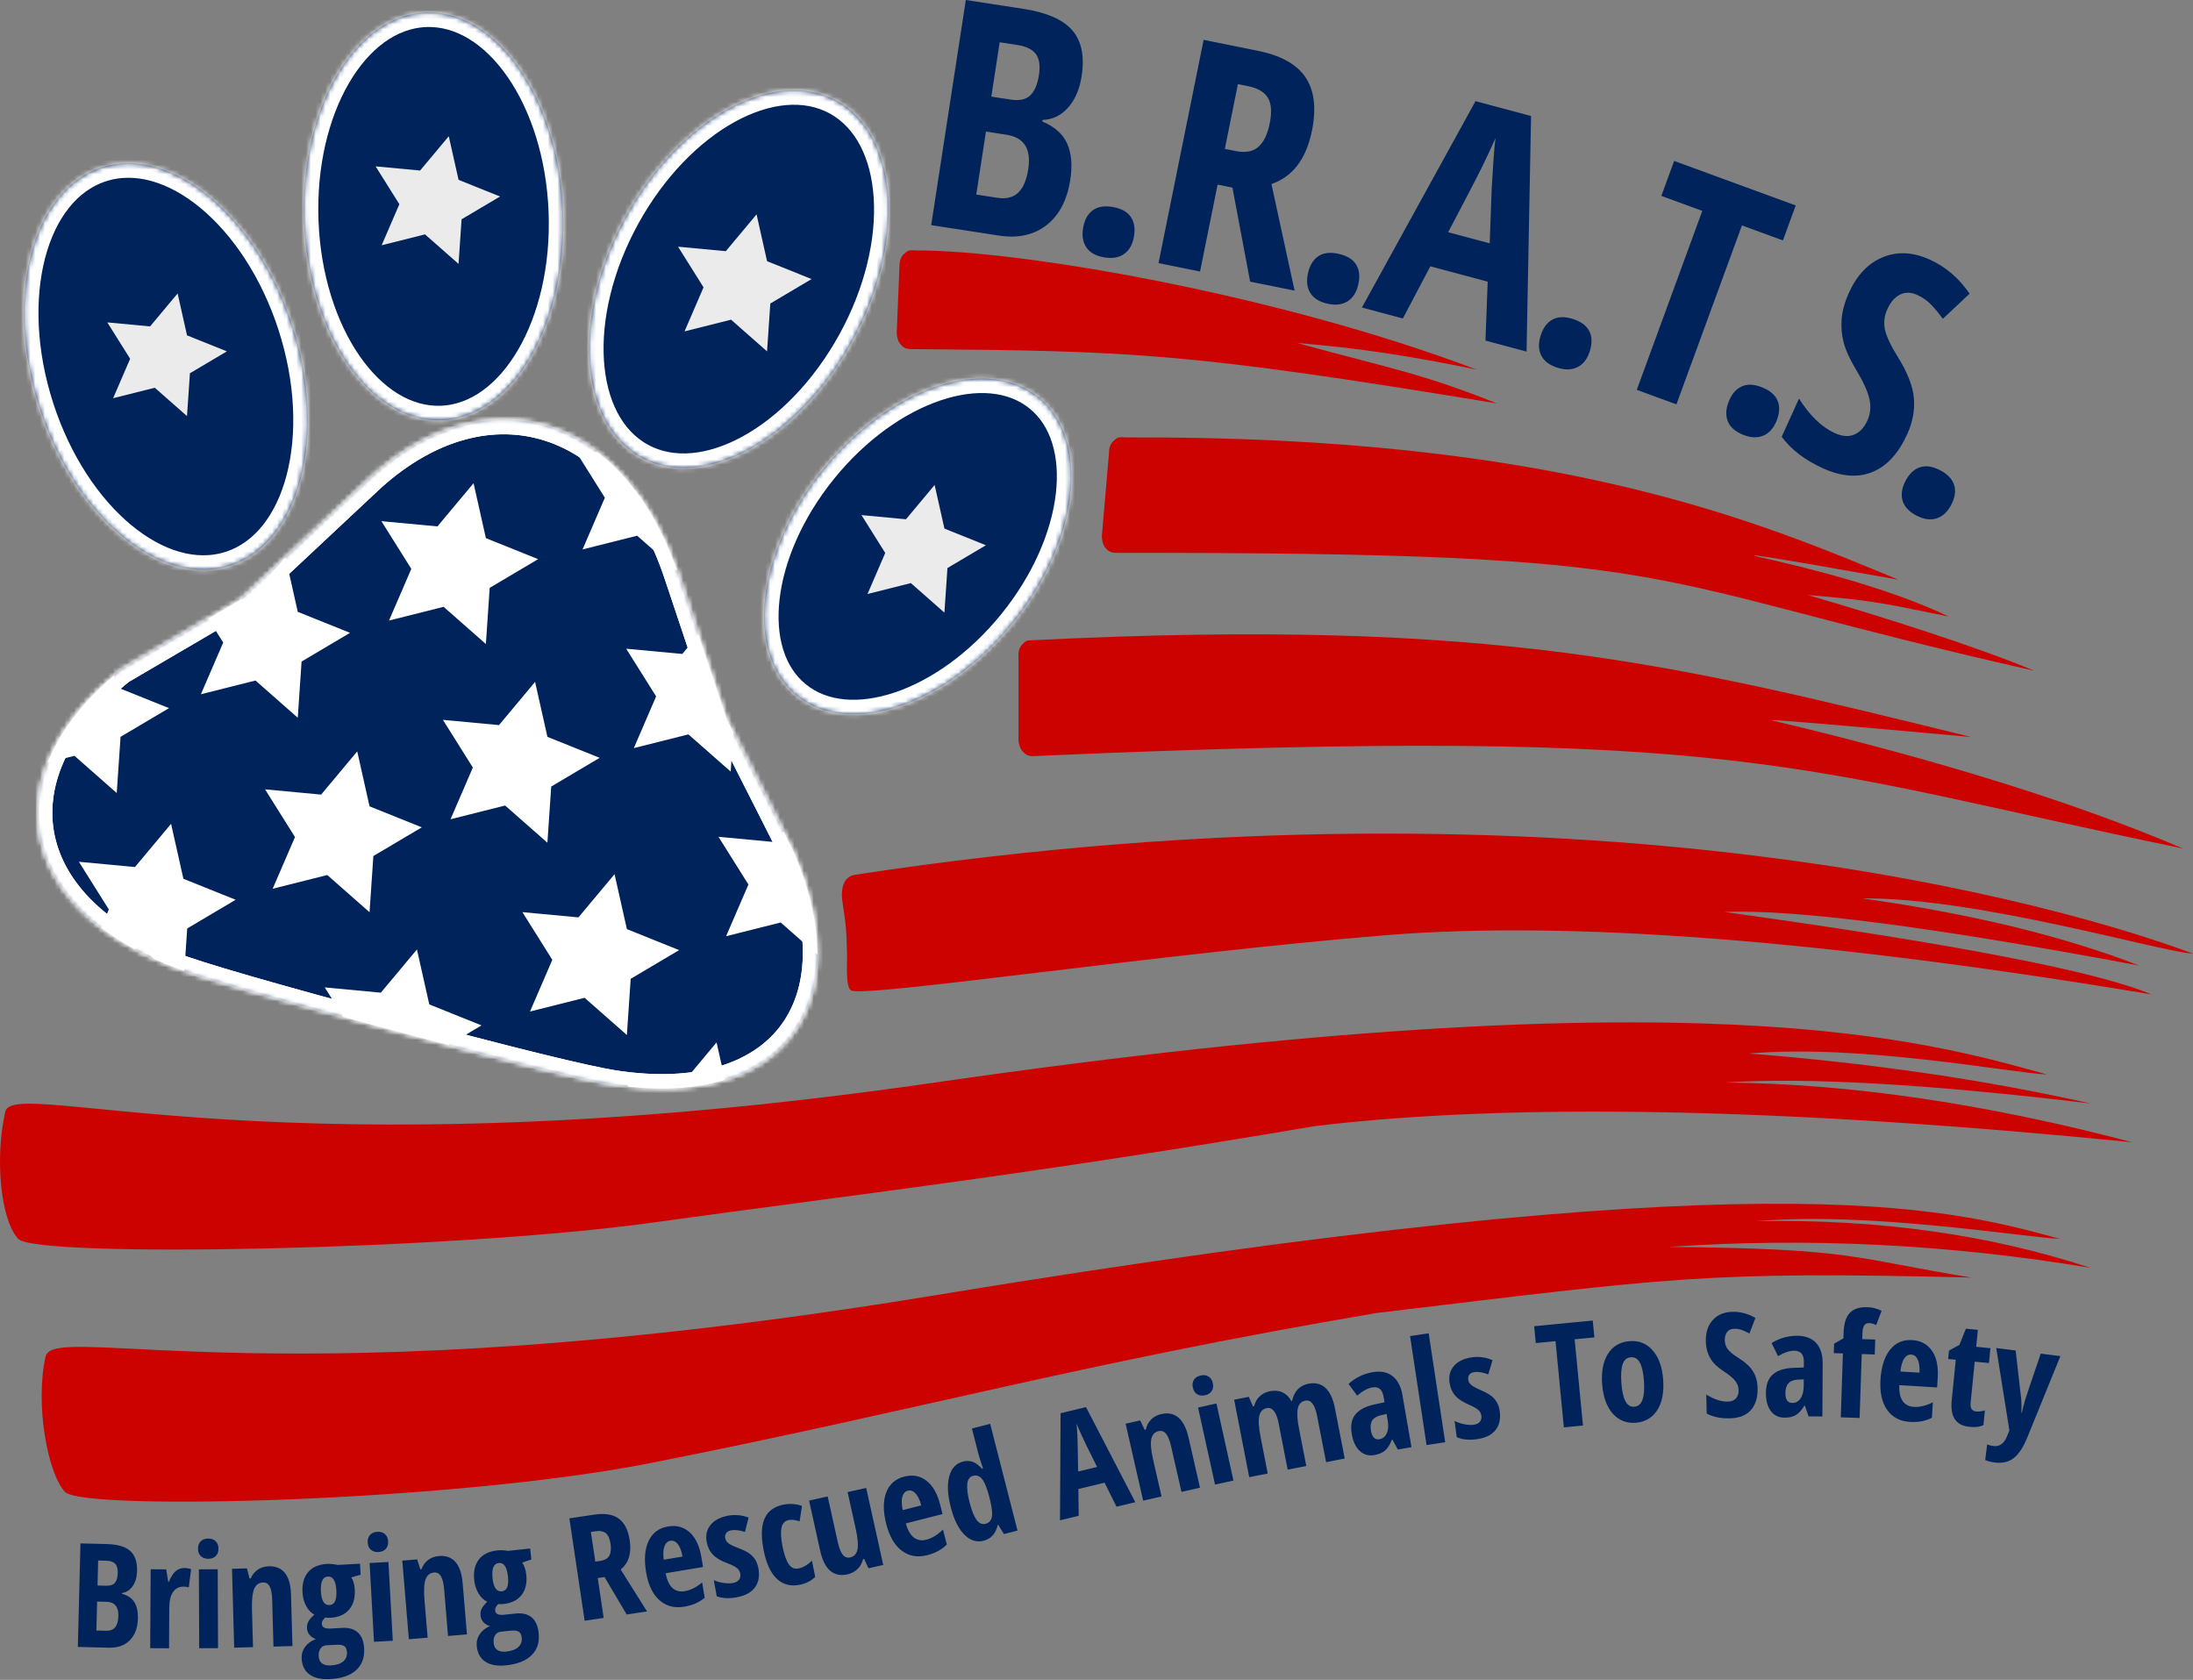 <?xml version="1.0" encoding="UTF-8" standalone="no"?><!-- Generator: Gravit.io --><svg xmlns="http://www.w3.org/2000/svg" xmlns:xlink="http://www.w3.org/1999/xlink" style="isolation:isolate" viewBox="79.191 390.437 453.618 347.443" width="453.618pt" height="347.443pt"><rect x="79.191" y="390.437" width="453.618" height="347.443" fill="#808080" stroke="none"/><g><g><path d=" M 442.749 677.455 L 442.749 677.455 L 442.749 677.455 Q 442.821 680.458 441.343 682.09 L 441.343 682.09 L 441.343 682.09 Q 439.866 683.723 437.01 683.791 L 437.01 683.791 L 437.01 683.791 Q 434.213 683.859 432.225 682.808 L 432.225 682.808 L 432.13 678.868 L 432.13 678.868 Q 434.569 680.377 436.576 680.329 L 436.576 680.329 L 436.576 680.329 Q 437.718 680.302 438.281 679.658 L 438.281 679.658 L 438.281 679.658 Q 438.844 679.015 438.818 677.931 L 438.818 677.931 L 438.818 677.931 Q 438.793 676.862 438.083 675.992 L 438.083 675.992 L 438.083 675.992 Q 437.374 675.123 435.766 674.077 L 435.766 674.077 L 435.766 674.077 Q 434.367 673.159 433.635 672.304 L 433.635 672.304 L 433.635 672.304 Q 432.904 671.45 432.49 670.376 L 432.49 670.376 L 432.49 670.376 Q 432.076 669.301 432.041 667.866 L 432.041 667.866 L 432.041 667.866 Q 431.975 665.113 433.467 663.465 L 433.467 663.465 L 433.467 663.465 Q 434.958 661.818 437.536 661.756 L 437.536 661.756 L 437.536 661.756 Q 439.996 661.697 442.299 663.019 L 442.299 663.019 L 441.058 666.243 L 441.058 666.243 Q 440.345 665.85 439.568 665.546 L 439.568 665.546 L 439.568 665.546 Q 438.792 665.242 437.913 665.263 L 437.913 665.263 L 437.913 665.263 Q 436.947 665.287 436.442 665.936 L 436.442 665.936 L 436.442 665.936 Q 435.938 666.586 435.964 667.684 L 435.964 667.684 L 435.964 667.684 Q 435.99 668.768 436.632 669.558 L 436.632 669.558 L 436.632 669.558 Q 437.273 670.349 438.85 671.336 L 438.85 671.336 L 438.85 671.336 Q 440.978 672.692 441.841 674.136 L 441.841 674.136 L 441.841 674.136 Q 442.704 675.581 442.749 677.455 Z  M 456.147 683.399 L 453.291 683.383 L 452.527 681.152 L 452.439 681.151 L 452.439 681.151 Q 451.567 682.582 450.641 683.119 L 450.641 683.119 L 450.641 683.119 Q 449.715 683.656 448.309 683.648 L 448.309 683.648 L 448.309 683.648 Q 446.507 683.638 445.482 682.284 L 445.482 682.284 L 445.482 682.284 Q 444.457 680.931 444.47 678.528 L 444.47 678.528 L 444.47 678.528 Q 444.485 675.95 445.905 674.706 L 445.905 674.706 L 445.905 674.706 Q 447.326 673.461 450.139 673.345 L 450.139 673.345 L 452.308 673.27 L 452.314 672.098 L 452.314 672.098 Q 452.327 669.813 450.35 669.802 L 450.35 669.802 L 450.35 669.802 Q 448.885 669.793 446.974 670.925 L 446.974 670.925 L 445.642 668.222 L 445.642 668.222 Q 448.082 666.698 450.938 666.714 L 450.938 666.714 L 450.938 666.714 Q 453.531 666.729 454.878 668.223 L 454.878 668.223 L 454.878 668.223 Q 456.224 669.717 456.209 672.442 L 456.209 672.442 L 456.147 683.399 L 456.147 683.399 Z  M 449.923 680.61 L 449.923 680.61 L 449.923 680.61 Q 450.992 680.616 451.635 679.66 L 451.635 679.66 L 451.635 679.66 Q 452.277 678.704 452.286 677.108 L 452.286 677.108 L 452.294 675.731 L 451.092 675.782 L 451.092 675.782 Q 449.759 675.848 449.133 676.533 L 449.133 676.533 L 449.133 676.533 Q 448.506 677.218 448.498 678.58 L 448.498 678.58 L 448.498 678.58 Q 448.487 680.602 449.923 680.61 Z  M 467.083 667.493 L 466.98 670.582 L 464.287 670.493 L 463.847 683.713 L 459.953 683.583 L 460.392 670.363 L 458.504 670.3 L 458.568 668.353 L 460.496 667.245 L 460.537 666.015 L 460.537 666.015 Q 460.628 663.292 461.799 662.004 L 461.799 662.004 L 461.799 662.004 Q 462.97 660.717 465.474 660.8 L 465.474 660.8 L 465.474 660.8 Q 467.055 660.853 468.395 661.557 L 468.395 661.557 L 467.271 664.495 L 467.271 664.495 Q 466.551 664.119 465.789 664.094 L 465.789 664.094 L 465.789 664.094 Q 465.116 664.071 464.791 664.588 L 464.791 664.588 L 464.791 664.588 Q 464.466 665.105 464.429 666.203 L 464.429 666.203 L 464.389 667.403 L 467.083 667.493 L 467.083 667.493 Z  M 474.245 684.526 L 474.245 684.526 L 474.245 684.526 Q 471.189 684.342 469.558 682.064 L 469.558 682.064 L 469.558 682.064 Q 467.927 679.787 468.166 675.809 L 468.166 675.809 L 468.166 675.809 Q 468.409 671.774 470.14 669.603 L 470.14 669.603 L 470.14 669.603 Q 471.87 667.433 474.721 667.605 L 474.721 667.605 L 474.721 667.605 Q 477.382 667.765 478.801 669.795 L 478.801 669.795 L 478.801 669.795 Q 480.22 671.825 480.009 675.319 L 480.009 675.319 L 479.884 677.396 L 472.061 676.924 L 472.061 676.924 Q 471.974 679.106 472.758 680.217 L 472.758 680.217 L 472.758 680.217 Q 473.543 681.328 475.034 681.418 L 475.034 681.418 L 475.034 681.418 Q 476.935 681.532 478.995 680.468 L 478.995 680.468 L 478.802 683.67 L 478.802 683.67 Q 476.862 684.683 474.245 684.526 Z  M 474.511 670.6 L 474.511 670.6 L 474.511 670.6 Q 473.678 670.55 473.084 671.402 L 473.084 671.402 L 473.084 671.402 Q 472.489 672.254 472.29 674.106 L 472.29 674.106 L 476.238 674.344 L 476.238 674.344 Q 476.316 672.558 475.86 671.606 L 475.86 671.606 L 475.86 671.606 Q 475.403 670.654 474.511 670.6 Z  M 487.958 682.37 L 487.958 682.37 L 487.958 682.37 Q 488.775 682.451 489.763 682.137 L 489.763 682.137 L 489.462 685.169 L 489.462 685.169 Q 488.449 685.731 486.554 685.543 L 486.554 685.543 L 486.554 685.543 Q 484.44 685.333 483.545 683.97 L 483.545 683.97 L 483.545 683.97 Q 482.65 682.608 482.9 680.086 L 482.9 680.086 L 483.735 671.676 L 482.161 671.519 L 482.333 669.785 L 484.499 668.587 L 485.831 665.245 L 488.309 665.491 L 487.962 668.989 L 490.907 669.282 L 490.601 672.357 L 487.657 672.065 L 486.809 680.607 L 486.809 680.607 Q 486.646 682.24 487.958 682.37 Z  M 494.833 686.305 L 492.11 669.249 L 496.121 669.754 L 497.207 679.177 L 497.207 679.177 Q 497.388 680.44 497.315 682.661 L 497.315 682.661 L 497.402 682.672 L 497.402 682.672 Q 497.46 682.325 497.689 681.445 L 497.689 681.445 L 497.689 681.445 Q 497.918 680.566 498.055 680.067 L 498.055 680.067 L 498.055 680.067 Q 498.192 679.567 501.309 670.408 L 501.309 670.408 L 505.379 670.92 L 498.556 687.689 L 498.556 687.689 Q 497.31 690.78 495.739 692 L 495.739 692 L 495.739 692 Q 494.168 693.219 491.843 692.926 L 491.843 692.926 L 491.843 692.926 Q 490.695 692.782 489.825 692.421 L 489.825 692.421 L 490.233 689.18 L 490.233 689.18 Q 490.807 689.43 491.548 689.523 L 491.548 689.523 L 491.548 689.523 Q 493.496 689.768 494.429 687.287 L 494.429 687.287 L 494.833 686.305 L 494.833 686.305 Z  M 404.902 667.444 L 406.623 685.277 L 402.672 685.658 L 400.951 667.826 L 396.868 668.22 L 396.532 664.735 L 408.648 663.566 L 408.985 667.05 L 404.902 667.444 L 404.902 667.444 Z  M 423.214 675.799 L 423.214 675.799 L 423.214 675.799 Q 423.493 679.803 421.954 682.15 L 421.954 682.15 L 421.954 682.15 Q 420.414 684.497 417.463 684.703 L 417.463 684.703 L 417.463 684.703 Q 415.592 684.834 414.089 683.911 L 414.089 683.911 L 414.089 683.911 Q 412.585 682.988 411.677 681.12 L 411.677 681.12 L 411.677 681.12 Q 410.768 679.253 410.588 676.681 L 410.588 676.681 L 410.588 676.681 Q 410.312 672.721 411.837 670.375 L 411.837 670.375 L 411.837 670.375 Q 413.362 668.029 416.343 667.821 L 416.343 667.821 L 416.343 667.821 Q 419.221 667.62 421.082 669.774 L 421.082 669.774 L 421.082 669.774 Q 422.943 671.927 423.214 675.799 Z  M 414.563 676.403 L 414.563 676.403 L 414.563 676.403 Q 414.741 678.946 415.387 680.208 L 415.387 680.208 L 415.387 680.208 Q 416.033 681.47 417.26 681.384 L 417.26 681.384 L 417.26 681.384 Q 419.598 681.221 419.239 676.077 L 419.239 676.077 L 419.239 676.077 Q 419.061 673.52 418.41 672.295 L 418.41 672.295 L 418.41 672.295 Q 417.759 671.07 416.546 671.155 L 416.546 671.155 L 416.546 671.155 Q 415.318 671.241 414.851 672.543 L 414.851 672.543 L 414.851 672.543 Q 414.384 673.846 414.563 676.403 Z  M 314.027 701.134 L 310.139 702.069 L 307.678 697.102 L 302.252 698.407 L 302.32 703.951 L 298.446 704.883 L 298.572 682.735 L 303.827 681.47 L 314.027 701.134 L 314.027 701.134 Z  M 302.195 694.79 L 306.126 693.844 L 303.85 689.269 L 303.85 689.269 Q 303.644 688.852 302.869 687.163 L 302.869 687.163 L 302.869 687.163 Q 302.093 685.473 301.878 684.892 L 301.878 684.892 L 301.878 684.892 Q 301.987 686.162 302.057 687.704 L 302.057 687.704 L 302.057 687.704 Q 302.127 689.247 302.195 694.79 L 302.195 694.79 L 302.195 694.79 Z  M 327.406 698.134 L 323.579 699.008 L 321.415 689.525 L 321.415 689.525 Q 321.021 687.797 320.404 687.006 L 320.404 687.006 L 320.404 687.006 Q 319.788 686.215 318.86 686.427 L 318.86 686.427 L 318.86 686.427 Q 317.632 686.707 317.339 688.058 L 317.339 688.058 L 317.339 688.058 Q 317.046 689.41 317.708 692.309 L 317.708 692.309 L 319.451 699.949 L 315.652 700.816 L 312.022 684.907 L 315.036 684.219 L 315.959 686.157 L 316.201 686.102 L 316.201 686.102 Q 316.465 684.885 317.28 684.045 L 317.28 684.045 L 317.28 684.045 Q 318.095 683.206 319.38 682.912 L 319.38 682.912 L 319.38 682.912 Q 321.551 682.417 322.968 683.656 L 322.968 683.656 L 322.968 683.656 Q 324.385 684.895 325.037 687.752 L 325.037 687.752 L 327.406 698.134 L 327.406 698.134 Z  M 330.811 680.718 L 334.325 696.653 L 330.52 697.492 L 327.006 681.557 L 330.811 680.718 L 330.811 680.718 Z  M 325.931 677.429 L 325.931 677.429 L 325.931 677.429 Q 325.723 676.485 326.152 675.812 L 326.152 675.812 L 326.152 675.812 Q 326.581 675.14 327.568 674.923 L 327.568 674.923 L 327.568 674.923 Q 328.498 674.718 329.177 675.145 L 329.177 675.145 L 329.177 675.145 Q 329.857 675.573 330.065 676.517 L 330.065 676.517 L 330.065 676.517 Q 330.279 677.49 329.825 678.152 L 329.825 678.152 L 329.825 678.152 Q 329.371 678.815 328.47 679.014 L 328.47 679.014 L 328.47 679.014 Q 327.526 679.222 326.836 678.812 L 326.836 678.812 L 326.836 678.812 Q 326.145 678.401 325.931 677.429 Z  M 357.346 692.102 L 353.493 692.853 L 351.633 683.306 L 351.633 683.306 Q 350.947 679.783 349.207 680.122 L 349.207 680.122 L 349.207 680.122 Q 347.942 680.368 347.64 681.733 L 347.64 681.733 L 347.64 681.733 Q 347.339 683.097 347.88 685.872 L 347.88 685.872 L 349.395 693.651 L 345.542 694.402 L 343.682 684.855 L 343.682 684.855 Q 342.995 681.332 341.227 681.677 L 341.227 681.677 L 341.227 681.677 Q 339.99 681.917 339.673 683.278 L 339.673 683.278 L 339.673 683.278 Q 339.356 684.638 339.917 687.513 L 339.917 687.513 L 341.415 695.206 L 337.591 695.951 L 334.47 679.934 L 337.504 679.342 L 338.365 681.309 L 338.609 681.261 L 338.609 681.261 Q 338.946 679.927 339.835 679.164 L 339.835 679.164 L 339.835 679.164 Q 340.723 678.402 341.859 678.181 L 341.859 678.181 L 341.859 678.181 Q 344.792 677.609 346.311 680.194 L 346.311 680.194 L 346.454 680.166 L 346.454 680.166 Q 347.136 677.153 349.839 676.626 L 349.839 676.626 L 349.839 676.626 Q 351.967 676.211 353.358 677.492 L 353.358 677.492 L 353.358 677.492 Q 354.749 678.774 355.31 681.649 L 355.31 681.649 L 357.346 692.102 L 357.346 692.102 Z  M 371.152 689.752 L 368.338 690.241 L 367.192 688.181 L 367.105 688.196 L 367.105 688.196 Q 366.499 689.758 365.683 690.45 L 365.683 690.45 L 365.683 690.45 Q 364.867 691.142 363.481 691.383 L 363.481 691.383 L 363.481 691.383 Q 361.706 691.691 360.458 690.54 L 360.458 690.54 L 360.458 690.54 Q 359.209 689.39 358.798 687.023 L 358.798 687.023 L 358.798 687.023 Q 358.357 684.483 359.535 683.007 L 359.535 683.007 L 359.535 683.007 Q 360.713 681.531 363.461 680.919 L 363.461 680.919 L 365.582 680.461 L 365.382 679.307 L 365.382 679.307 Q 364.99 677.055 363.042 677.394 L 363.042 677.394 L 363.042 677.394 Q 361.599 677.645 359.918 679.097 L 359.918 679.097 L 358.129 676.672 L 358.129 676.672 Q 360.261 674.74 363.075 674.251 L 363.075 674.251 L 363.075 674.251 Q 365.63 673.807 367.22 675.04 L 367.22 675.04 L 367.22 675.04 Q 368.809 676.273 369.276 678.957 L 369.276 678.957 L 371.152 689.752 L 371.152 689.752 Z  M 364.532 688.108 L 364.532 688.108 L 364.532 688.108 Q 365.586 687.924 366.049 686.87 L 366.049 686.87 L 366.049 686.87 Q 366.513 685.816 366.239 684.242 L 366.239 684.242 L 366.004 682.886 L 364.83 683.149 L 364.83 683.149 Q 363.529 683.45 363.034 684.235 L 363.034 684.235 L 363.034 684.235 Q 362.539 685.02 362.772 686.362 L 362.772 686.362 L 362.772 686.362 Q 363.118 688.353 364.532 688.108 Z  M 374.712 666.196 L 378.124 688.732 L 374.272 689.316 L 370.859 666.779 L 374.712 666.196 L 374.712 666.196 Z  M 389.414 682.364 L 389.414 682.364 L 389.414 682.364 Q 389.726 684.732 388.515 686.243 L 388.515 686.243 L 388.515 686.243 Q 387.303 687.755 384.602 688.112 L 384.602 688.112 L 384.602 688.112 Q 382.206 688.428 380.513 687.691 L 380.513 687.691 L 380.07 684.336 L 380.07 684.336 Q 380.942 684.783 382.057 685.005 L 382.057 685.005 L 382.057 685.005 Q 383.172 685.227 383.986 685.12 L 383.986 685.12 L 383.986 685.12 Q 384.886 685.001 385.3 684.496 L 385.3 684.496 L 385.3 684.496 Q 385.713 683.991 385.617 683.264 L 385.617 683.264 L 385.617 683.264 Q 385.52 682.524 384.953 682.037 L 384.953 682.037 L 384.953 682.037 Q 384.386 681.55 382.959 680.926 L 382.959 680.926 L 382.959 680.926 Q 381.064 680.112 380.146 679.03 L 380.146 679.03 L 380.146 679.03 Q 379.227 677.947 379.014 676.335 L 379.014 676.335 L 379.014 676.335 Q 378.742 674.272 379.999 672.88 L 379.999 672.88 L 379.999 672.88 Q 381.256 671.488 383.724 671.162 L 383.724 671.162 L 383.724 671.162 Q 385.874 670.878 387.926 671.76 L 387.926 671.76 L 387.028 674.701 L 387.028 674.701 Q 385.363 674.063 384.187 674.219 L 384.187 674.219 L 384.187 674.219 Q 383.446 674.316 383.128 674.757 L 383.128 674.757 L 383.128 674.757 Q 382.809 675.198 382.884 675.765 L 382.884 675.765 L 382.884 675.765 Q 382.97 676.418 383.495 676.866 L 383.495 676.866 L 383.495 676.866 Q 384.019 677.314 385.368 677.904 L 385.368 677.904 L 385.368 677.904 Q 386.999 678.62 387.693 679.178 L 387.693 679.178 L 387.693 679.178 Q 388.388 679.737 388.829 680.506 L 388.829 680.506 L 388.829 680.506 Q 389.27 681.275 389.414 682.364 Z  M 204.24 716.614 L 202.835 716.824 L 204.062 725.068 L 200.121 725.655 L 196.967 704.472 L 202.125 703.704 L 202.125 703.704 Q 205.399 703.217 207.188 704.535 L 207.188 704.535 L 207.188 704.535 Q 208.976 705.853 209.451 709.041 L 209.451 709.041 L 209.451 709.041 Q 210.048 713.054 207.576 715.051 L 207.576 715.051 L 213.031 723.732 L 208.815 724.36 L 204.24 716.614 L 204.24 716.614 Z  M 201.415 707.29 L 202.33 713.433 L 203.344 713.282 L 203.344 713.282 Q 204.735 713.075 205.226 712.195 L 205.226 712.195 L 205.226 712.195 Q 205.717 711.315 205.484 709.75 L 205.484 709.75 L 205.484 709.75 Q 205.242 708.127 204.495 707.535 L 204.495 707.535 L 204.495 707.535 Q 203.747 706.943 202.4 707.144 L 202.4 707.144 L 201.415 707.29 L 201.415 707.29 Z  M 220.708 722.749 L 220.708 722.749 L 220.708 722.749 Q 217.688 723.253 215.589 721.398 L 215.589 721.398 L 215.589 721.398 Q 213.49 719.543 212.834 715.613 L 212.834 715.613 L 212.834 715.613 Q 212.169 711.625 213.37 709.123 L 213.37 709.123 L 213.37 709.123 Q 214.571 706.62 217.389 706.15 L 217.389 706.15 L 217.389 706.15 Q 220.018 705.712 221.855 707.373 L 221.855 707.373 L 221.855 707.373 Q 223.692 709.034 224.268 712.487 L 224.268 712.487 L 224.61 714.539 L 216.88 715.829 L 216.88 715.829 Q 217.283 717.975 218.295 718.882 L 218.295 718.882 L 218.295 718.882 Q 219.308 719.79 220.782 719.544 L 220.782 719.544 L 220.782 719.544 Q 222.66 719.231 224.43 717.732 L 224.43 717.732 L 224.958 720.897 L 224.958 720.897 Q 223.294 722.318 220.708 722.749 Z  M 217.854 709.117 L 217.854 709.117 L 217.854 709.117 Q 217.031 709.255 216.642 710.218 L 216.642 710.218 L 216.642 710.218 Q 216.253 711.181 216.473 713.031 L 216.473 713.031 L 220.374 712.38 L 220.374 712.38 Q 220.051 710.622 219.393 709.796 L 219.393 709.796 L 219.393 709.796 Q 218.735 708.97 217.854 709.117 Z  M 236.064 714.817 L 236.064 714.817 L 236.064 714.817 Q 236.499 717.165 235.367 718.737 L 235.367 718.737 L 235.367 718.737 Q 234.235 720.31 231.556 720.805 L 231.556 720.805 L 231.556 720.805 Q 229.179 721.244 227.45 720.596 L 227.45 720.596 L 226.835 717.268 L 226.835 717.268 Q 227.728 717.669 228.854 717.834 L 228.854 717.834 L 228.854 717.834 Q 229.979 717.998 230.785 717.849 L 230.785 717.849 L 230.785 717.849 Q 231.679 717.684 232.065 717.158 L 232.065 717.158 L 232.065 717.158 Q 232.452 716.632 232.319 715.912 L 232.319 715.912 L 232.319 715.912 Q 232.183 715.177 231.592 714.72 L 231.592 714.72 L 231.592 714.72 Q 231.001 714.263 229.544 713.714 L 229.544 713.714 L 229.544 713.714 Q 227.609 712.999 226.636 711.965 L 226.636 711.965 L 226.636 711.965 Q 225.663 710.93 225.367 709.332 L 225.367 709.332 L 225.367 709.332 Q 224.989 707.286 226.172 705.831 L 226.172 705.831 L 226.172 705.831 Q 227.356 704.376 229.804 703.923 L 229.804 703.923 L 229.804 703.923 Q 231.936 703.529 234.031 704.303 L 234.031 704.303 L 233.287 707.286 L 233.287 707.286 Q 231.591 706.736 230.424 706.952 L 230.424 706.952 L 230.424 706.952 Q 229.689 707.087 229.394 707.544 L 229.394 707.544 L 229.394 707.544 Q 229.099 708.001 229.203 708.563 L 229.203 708.563 L 229.203 708.563 Q 229.322 709.211 229.869 709.631 L 229.869 709.631 L 229.869 709.631 Q 230.416 710.052 231.794 710.572 L 231.794 710.572 L 231.794 710.572 Q 233.459 711.202 234.182 711.724 L 234.182 711.724 L 234.182 711.724 Q 234.904 712.246 235.384 712.991 L 235.384 712.991 L 235.384 712.991 Q 235.865 713.737 236.064 714.817 Z  M 244.679 718.203 L 244.679 718.203 L 244.679 718.203 Q 241.822 718.784 239.907 717.005 L 239.907 717.005 L 239.907 717.005 Q 237.991 715.227 237.172 711.193 L 237.172 711.193 L 237.172 711.193 Q 236.315 706.972 237.306 704.604 L 237.306 704.604 L 237.306 704.604 Q 238.297 702.235 241.255 701.635 L 241.255 701.635 L 241.255 701.635 Q 242.145 701.454 243.173 701.514 L 243.173 701.514 L 243.173 701.514 Q 244.202 701.574 245.076 701.905 L 245.076 701.905 L 244.589 705.098 L 244.589 705.098 Q 243.254 704.636 242.336 704.823 L 242.336 704.823 L 242.336 704.823 Q 241.115 705.071 240.835 706.451 L 240.835 706.451 L 240.835 706.451 Q 240.555 707.83 241.071 710.371 L 241.071 710.371 L 241.071 710.371 Q 241.575 712.855 242.355 713.974 L 242.355 713.974 L 242.355 713.974 Q 243.136 715.094 244.342 714.849 L 244.342 714.849 L 244.342 714.849 Q 245.777 714.557 247.138 713.235 L 247.138 713.235 L 247.82 716.594 L 247.82 716.594 Q 246.502 717.833 244.679 718.203 Z  M 261.888 714.117 L 258.842 714.792 L 257.917 712.851 L 257.717 712.895 L 257.717 712.895 Q 257.428 714.099 256.586 714.938 L 256.586 714.938 L 256.586 714.938 Q 255.744 715.777 254.486 716.056 L 254.486 716.056 L 254.486 716.056 Q 252.34 716.531 250.916 715.316 L 250.916 715.316 L 250.916 715.316 Q 249.492 714.101 248.849 711.197 L 248.849 711.197 L 246.548 700.8 L 250.395 699.948 L 252.494 709.43 L 252.494 709.43 Q 252.88 711.175 253.491 711.97 L 253.491 711.97 L 253.491 711.97 Q 254.102 712.765 255.032 712.559 L 255.032 712.559 L 255.032 712.559 Q 256.262 712.287 256.555 710.932 L 256.555 710.932 L 256.555 710.932 Q 256.847 709.577 256.205 706.674 L 256.205 706.674 L 254.514 699.036 L 258.361 698.185 L 261.888 714.117 L 261.888 714.117 Z  M 270.959 712.097 L 270.959 712.097 L 270.959 712.097 Q 267.993 712.854 265.744 711.183 L 265.744 711.183 L 265.744 711.183 Q 263.496 709.512 262.511 705.651 L 262.511 705.651 L 262.511 705.651 Q 261.511 701.734 262.496 699.139 L 262.496 699.139 L 262.496 699.139 Q 263.482 696.544 266.249 695.838 L 266.249 695.838 L 266.249 695.838 Q 268.833 695.178 270.803 696.679 L 270.803 696.679 L 270.803 696.679 Q 272.773 698.179 273.639 701.571 L 273.639 701.571 L 274.154 703.587 L 266.56 705.525 L 266.56 705.525 Q 267.142 707.629 268.228 708.448 L 268.228 708.448 L 268.228 708.448 Q 269.314 709.267 270.762 708.897 L 270.762 708.897 L 270.762 708.897 Q 272.607 708.426 274.244 706.784 L 274.244 706.784 L 275.037 709.892 L 275.037 709.892 Q 273.5 711.449 270.959 712.097 Z  M 266.964 698.755 L 266.964 698.755 L 266.964 698.755 Q 266.155 698.961 265.849 699.954 L 265.849 699.954 L 265.849 699.954 Q 265.543 700.947 265.918 702.771 L 265.918 702.771 L 269.75 701.793 L 269.75 701.793 Q 269.28 700.069 268.554 699.301 L 268.554 699.301 L 268.554 699.301 Q 267.829 698.534 266.964 698.755 Z  M 282.652 709.104 L 282.652 709.104 L 282.652 709.104 Q 280.467 709.664 278.652 707.83 L 278.652 707.83 L 278.652 707.83 Q 276.836 705.997 275.852 702.151 L 275.852 702.151 L 275.852 702.151 Q 274.863 698.291 275.538 695.79 L 275.538 695.79 L 275.538 695.79 Q 276.213 693.288 278.384 692.732 L 278.384 692.732 L 278.384 692.732 Q 279.462 692.456 280.386 692.787 L 280.386 692.787 L 280.386 692.787 Q 281.31 693.117 282.3 694.209 L 282.3 694.209 L 282.528 694.151 L 282.528 694.151 Q 281.805 692.038 281.583 691.172 L 281.583 691.172 L 280.231 685.893 L 284.006 684.926 L 289.661 707.007 L 286.851 707.726 L 285.686 705.832 L 285.558 705.865 L 285.558 705.865 Q 284.951 708.515 282.652 709.104 Z  M 283.055 705.599 L 283.055 705.599 L 283.055 705.599 Q 284.105 705.33 284.342 704.248 L 284.342 704.248 L 284.342 704.248 Q 284.58 703.167 283.975 700.63 L 283.975 700.63 L 283.848 700.133 L 283.848 700.133 Q 283.143 697.38 282.366 696.385 L 282.366 696.385 L 282.366 696.385 Q 281.59 695.389 280.469 695.676 L 280.469 695.676 L 280.469 695.676 Q 279.418 695.945 279.272 697.351 L 279.272 697.351 L 279.272 697.351 Q 279.126 698.757 279.754 701.212 L 279.754 701.212 L 279.754 701.212 Q 280.383 703.667 281.18 704.771 L 281.18 704.771 L 281.18 704.771 Q 281.977 705.875 283.055 705.599 Z  M 95.292 731.066 L 95.833 709.657 L 101.295 709.795 L 101.295 709.795 Q 104.634 709.88 106.124 711.214 L 106.124 711.214 L 106.124 711.214 Q 107.615 712.549 107.543 715.375 L 107.543 715.375 L 107.543 715.375 Q 107.496 717.235 106.659 718.466 L 106.659 718.466 L 106.659 718.466 Q 105.822 719.698 104.424 719.926 L 104.424 719.926 L 104.42 720.073 L 104.42 720.073 Q 106.225 720.573 106.999 721.838 L 106.999 721.838 L 106.999 721.838 Q 107.773 723.103 107.72 725.168 L 107.72 725.168 L 107.72 725.168 Q 107.647 728.082 106.045 729.69 L 106.045 729.69 L 106.045 729.69 Q 104.444 731.298 101.735 731.229 L 101.735 731.229 L 95.292 731.066 L 95.292 731.066 Z  M 99.495 713.193 L 99.364 718.362 L 101.195 718.409 L 101.195 718.409 Q 102.454 718.44 102.984 717.78 L 102.984 717.78 L 102.984 717.78 Q 103.513 717.119 103.547 715.787 L 103.547 715.787 L 103.547 715.787 Q 103.581 714.454 103.01 713.861 L 103.01 713.861 L 103.01 713.861 Q 102.438 713.268 101.179 713.236 L 101.179 713.236 L 99.495 713.193 L 99.495 713.193 Z  M 101.228 721.736 L 99.28 721.686 L 99.129 727.676 L 101.135 727.726 L 101.135 727.726 Q 102.38 727.758 103.007 727.012 L 103.007 727.012 L 103.007 727.012 Q 103.634 726.266 103.674 724.67 L 103.674 724.67 L 103.674 724.67 Q 103.747 721.799 101.228 721.736 L 101.228 721.736 L 101.228 721.736 Z  M 117.317 714.745 L 117.317 714.745 L 117.317 714.745 Q 118.035 714.749 118.722 714.973 L 118.722 714.973 L 118.245 718.75 L 118.245 718.75 Q 117.836 718.601 117.177 718.597 L 117.177 718.597 L 117.177 718.597 Q 115.756 718.588 114.987 719.704 L 114.987 719.704 L 114.987 719.704 Q 114.219 720.82 114.206 722.959 L 114.206 722.959 L 114.156 731.352 L 110.26 731.329 L 110.357 715.011 L 113.565 715.03 L 113.989 717.582 L 114.121 717.582 L 114.121 717.582 Q 114.775 716.048 115.54 715.394 L 115.54 715.394 L 115.54 715.394 Q 116.306 714.739 117.317 714.745 Z  M 124.224 715.002 L 124.293 731.32 L 120.396 731.336 L 120.327 715.018 L 124.224 715.002 L 124.224 715.002 Z  M 120.148 710.756 L 120.148 710.756 L 120.148 710.756 Q 120.144 709.789 120.706 709.223 L 120.706 709.223 L 120.706 709.223 Q 121.267 708.657 122.278 708.652 L 122.278 708.652 L 122.278 708.652 Q 123.23 708.648 123.804 709.21 L 123.804 709.21 L 123.804 709.21 Q 124.378 709.771 124.382 710.738 L 124.382 710.738 L 124.382 710.738 Q 124.386 711.734 123.802 712.286 L 123.802 712.286 L 123.802 712.286 Q 123.219 712.838 122.296 712.842 L 122.296 712.842 L 122.296 712.842 Q 121.329 712.846 120.741 712.299 L 120.741 712.299 L 120.741 712.299 Q 120.152 711.752 120.148 710.756 Z  M 139.682 730.89 L 135.758 730.997 L 135.491 721.275 L 135.491 721.275 Q 135.442 719.503 134.993 718.607 L 134.993 718.607 L 134.993 718.607 Q 134.543 717.71 133.591 717.737 L 133.591 717.737 L 133.591 717.737 Q 132.332 717.771 131.781 719.039 L 131.781 719.039 L 131.781 719.039 Q 131.229 720.307 131.311 723.28 L 131.311 723.28 L 131.526 731.114 L 127.631 731.221 L 127.183 714.908 L 130.273 714.824 L 130.799 716.905 L 131.048 716.898 L 131.048 716.898 Q 131.544 715.756 132.507 715.092 L 132.507 715.092 L 132.507 715.092 Q 133.471 714.428 134.789 714.392 L 134.789 714.392 L 134.789 714.392 Q 137.015 714.331 138.162 715.823 L 138.162 715.823 L 138.162 715.823 Q 139.309 717.316 139.39 720.244 L 139.39 720.244 L 139.682 730.89 L 139.682 730.89 Z  M 149.02 714.111 L 153.657 713.854 L 153.783 716.135 L 151.862 716.682 L 151.862 716.682 Q 152.489 717.674 152.575 719.225 L 152.575 719.225 L 152.575 719.225 Q 152.719 721.813 151.396 723.354 L 151.396 723.354 L 151.396 723.354 Q 150.073 724.895 147.558 725.034 L 147.558 725.034 L 147.558 725.034 Q 146.826 725.075 146.469 724.977 L 146.469 724.977 L 146.469 724.977 Q 146.205 725.241 145.973 725.562 L 145.973 725.562 L 145.973 725.562 Q 145.742 725.883 145.767 726.337 L 145.767 726.337 L 145.767 726.337 Q 145.823 727.36 147.593 727.262 L 147.593 727.262 L 149.948 727.131 L 149.948 727.131 Q 152.025 727.016 153.206 728.073 L 153.206 728.073 L 153.206 728.073 Q 154.387 729.13 154.512 731.382 L 154.512 731.382 L 154.512 731.382 Q 154.669 734.22 152.854 735.875 L 152.854 735.875 L 152.854 735.875 Q 151.039 737.531 147.47 737.729 L 147.47 737.729 L 147.47 737.729 Q 144.764 737.88 143.236 736.783 L 143.236 736.783 L 143.236 736.783 Q 141.708 735.687 141.587 733.508 L 141.587 733.508 L 141.587 733.508 Q 141.512 732.148 142.288 731.07 L 142.288 731.07 L 142.288 731.07 Q 143.065 729.993 144.516 729.443 L 144.516 729.443 L 144.516 729.443 Q 143.754 729.192 143.244 728.604 L 143.244 728.604 L 143.244 728.604 Q 142.735 728.016 142.689 727.197 L 142.689 727.197 L 142.689 727.197 Q 142.662 726.7 142.786 726.289 L 142.786 726.289 L 142.786 726.289 Q 142.91 725.879 143.16 725.506 L 143.16 725.506 L 143.16 725.506 Q 143.411 725.132 144.206 724.384 L 144.206 724.384 L 144.206 724.384 Q 143.163 723.826 142.507 722.586 L 142.507 722.586 L 142.507 722.586 Q 141.851 721.346 141.765 719.795 L 141.765 719.795 L 141.765 719.795 Q 141.617 717.119 142.94 715.578 L 142.94 715.578 L 142.94 715.578 Q 144.263 714.038 146.881 713.892 L 146.881 713.892 L 146.881 713.892 Q 147.378 713.865 148.028 713.939 L 148.028 713.939 L 148.028 713.939 Q 148.677 714.013 149.02 714.111 L 149.02 714.111 L 149.02 714.111 Z  M 145.111 733.019 L 145.111 733.019 L 145.111 733.019 Q 145.164 733.984 145.8 734.47 L 145.8 734.47 L 145.8 734.47 Q 146.436 734.955 147.562 734.893 L 147.562 734.893 L 147.562 734.893 Q 149.332 734.795 150.179 734.073 L 150.179 734.073 L 150.179 734.073 Q 151.027 733.351 150.962 732.181 L 150.962 732.181 L 150.962 732.181 Q 150.911 731.259 150.414 730.905 L 150.414 730.905 L 150.414 730.905 Q 149.918 730.551 148.616 730.624 L 148.616 730.624 L 146.729 730.728 L 146.729 730.728 Q 145.939 730.772 145.497 731.391 L 145.497 731.391 L 145.497 731.391 Q 145.055 732.01 145.111 733.019 Z  M 145.57 719.613 L 145.57 719.613 L 145.57 719.613 Q 145.73 722.495 147.353 722.405 L 147.353 722.405 L 147.353 722.405 Q 148.933 722.317 148.771 719.406 L 148.771 719.406 L 148.771 719.406 Q 148.606 716.423 147.026 716.51 L 147.026 716.51 L 147.026 716.51 Q 145.402 716.601 145.57 719.613 Z  M 159.535 713.498 L 160.439 729.792 L 156.548 730.007 L 155.644 713.714 L 159.535 713.498 L 159.535 713.498 Z  M 155.247 709.467 L 155.247 709.467 L 155.247 709.467 Q 155.193 708.502 155.725 707.907 L 155.725 707.907 L 155.725 707.907 Q 156.257 707.313 157.266 707.257 L 157.266 707.257 L 157.266 707.257 Q 158.217 707.204 158.819 707.736 L 158.819 707.736 L 158.819 707.736 Q 159.42 708.267 159.474 709.232 L 159.474 709.232 L 159.474 709.232 Q 159.529 710.227 158.974 710.808 L 158.974 710.808 L 158.974 710.808 Q 158.42 711.389 157.498 711.44 L 157.498 711.44 L 157.498 711.44 Q 156.533 711.494 155.918 710.978 L 155.918 710.978 L 155.918 710.978 Q 155.302 710.462 155.247 709.467 Z  M 175.778 728.473 L 171.866 728.8 L 171.055 719.108 L 171.055 719.108 Q 170.907 717.342 170.408 716.472 L 170.408 716.472 L 170.408 716.472 Q 169.909 715.602 168.96 715.682 L 168.96 715.682 L 168.96 715.682 Q 167.705 715.787 167.225 717.084 L 167.225 717.084 L 167.225 717.084 Q 166.746 718.381 166.994 721.344 L 166.994 721.344 L 167.647 729.154 L 163.764 729.478 L 162.404 713.217 L 165.484 712.959 L 166.125 715.008 L 166.374 714.987 L 166.374 714.987 Q 166.805 713.819 167.73 713.102 L 167.73 713.102 L 167.73 713.102 Q 168.655 712.385 169.969 712.275 L 169.969 712.275 L 169.969 712.275 Q 172.187 712.089 173.417 713.515 L 173.417 713.515 L 173.417 713.515 Q 174.646 714.941 174.89 717.861 L 174.89 717.861 L 175.778 728.473 L 175.778 728.473 Z  M 184.237 711.206 L 188.854 710.71 L 189.098 712.982 L 187.208 713.627 L 187.208 713.627 Q 187.885 714.586 188.051 716.13 L 188.051 716.13 L 188.051 716.13 Q 188.328 718.708 187.086 720.314 L 187.086 720.314 L 187.086 720.314 Q 185.844 721.921 183.339 722.19 L 183.339 722.19 L 183.339 722.19 Q 182.611 722.268 182.249 722.189 L 182.249 722.189 L 182.249 722.189 Q 181.998 722.466 181.784 722.799 L 181.784 722.799 L 181.784 722.799 Q 181.569 723.131 181.617 723.583 L 181.617 723.583 L 181.617 723.583 Q 181.727 724.602 183.489 724.413 L 183.489 724.413 L 185.834 724.161 L 185.834 724.161 Q 187.902 723.939 189.136 724.934 L 189.136 724.934 L 189.136 724.934 Q 190.37 725.928 190.611 728.171 L 190.611 728.171 L 190.611 728.171 Q 190.914 730.997 189.186 732.744 L 189.186 732.744 L 189.186 732.744 Q 187.459 734.491 183.905 734.873 L 183.905 734.873 L 183.905 734.873 Q 181.21 735.162 179.628 734.146 L 179.628 734.146 L 179.628 734.146 Q 178.046 733.13 177.813 730.96 L 177.813 730.96 L 177.813 730.96 Q 177.667 729.605 178.387 728.489 L 178.387 728.489 L 178.387 728.489 Q 179.107 727.373 180.528 726.749 L 180.528 726.749 L 180.528 726.749 Q 179.754 726.538 179.215 725.977 L 179.215 725.977 L 179.215 725.977 Q 178.676 725.416 178.589 724.6 L 178.589 724.6 L 178.589 724.6 Q 178.535 724.105 178.638 723.689 L 178.638 723.689 L 178.638 723.689 Q 178.741 723.273 178.972 722.887 L 178.972 722.887 L 178.972 722.887 Q 179.203 722.501 179.958 721.713 L 179.958 721.713 L 179.958 721.713 Q 178.887 721.209 178.169 720.004 L 178.169 720.004 L 178.169 720.004 Q 177.45 718.8 177.284 717.256 L 177.284 717.256 L 177.284 717.256 Q 176.998 714.591 178.24 712.984 L 178.24 712.984 L 178.24 712.984 Q 179.482 711.378 182.089 711.098 L 182.089 711.098 L 182.089 711.098 Q 182.584 711.044 183.237 711.085 L 183.237 711.085 L 183.237 711.085 Q 183.889 711.125 184.237 711.206 L 184.237 711.206 L 184.237 711.206 Z  M 181.306 730.29 L 181.306 730.29 L 181.306 730.29 Q 181.409 731.251 182.069 731.703 L 182.069 731.703 L 182.069 731.703 Q 182.729 732.156 183.851 732.035 L 183.851 732.035 L 183.851 732.035 Q 185.613 731.846 186.422 731.081 L 186.422 731.081 L 186.422 731.081 Q 187.231 730.317 187.106 729.152 L 187.106 729.152 L 187.106 729.152 Q 187.008 728.234 186.494 727.906 L 186.494 727.906 L 186.494 727.906 Q 185.98 727.578 184.684 727.717 L 184.684 727.717 L 182.805 727.919 L 182.805 727.919 Q 182.018 728.004 181.608 728.644 L 181.608 728.644 L 181.608 728.644 Q 181.198 729.285 181.306 730.29 Z  M 181.074 716.879 L 181.074 716.879 L 181.074 716.879 Q 181.382 719.748 182.999 719.574 L 182.999 719.574 L 182.999 719.574 Q 184.572 719.405 184.261 716.507 L 184.261 716.507 L 184.261 716.507 Q 183.942 713.536 182.369 713.705 L 182.369 713.705 L 182.369 713.705 Q 180.752 713.878 181.074 716.879 Z " fill="rgb(0,35,91)"/><path d=" M 473.702 480.221 L 473.702 480.221 L 473.702 480.221 Q 470.978 486.239 466.491 488.064 L 466.491 488.064 L 466.491 488.064 Q 462.004 489.889 456.278 487.298 L 456.278 487.298 L 456.278 487.298 Q 450.671 484.76 447.733 480.777 L 447.733 480.777 L 451.308 472.88 L 451.308 472.88 Q 454.701 478.2 458.723 480.021 L 458.723 480.021 L 458.723 480.021 Q 461.013 481.057 462.744 480.32 L 462.744 480.32 L 462.744 480.32 Q 464.475 479.582 465.459 477.409 L 465.459 477.409 L 465.459 477.409 Q 466.429 475.266 465.853 472.865 L 465.853 472.865 L 465.853 472.865 Q 465.277 470.465 463.089 466.857 L 463.089 466.857 L 463.089 466.857 Q 461.193 463.699 460.56 461.308 L 460.56 461.308 L 460.56 461.308 Q 459.927 458.917 460.132 456.392 L 460.132 456.392 L 460.132 456.392 Q 460.337 453.867 461.639 450.99 L 461.639 450.99 L 461.639 450.99 Q 464.138 445.47 468.667 443.63 L 468.667 443.63 L 468.667 443.63 Q 473.197 441.789 478.364 444.127 L 478.364 444.127 L 478.364 444.127 Q 483.297 446.36 486.598 451.179 L 486.598 451.179 L 481.059 456.384 L 481.059 456.384 Q 480.022 454.924 478.773 453.58 L 478.773 453.58 L 478.773 453.58 Q 477.524 452.237 475.762 451.439 L 475.762 451.439 L 475.762 451.439 Q 473.825 450.562 472.204 451.368 L 472.204 451.368 L 472.204 451.368 Q 470.584 452.173 469.587 454.375 L 469.587 454.375 L 469.587 454.375 Q 468.604 456.548 469.121 458.727 L 469.121 458.727 L 469.121 458.727 Q 469.638 460.907 471.82 464.37 L 471.82 464.37 L 471.82 464.37 Q 474.743 469.089 475.073 472.776 L 475.073 472.776 L 475.073 472.776 Q 475.403 476.463 473.702 480.221 Z  M 473.337 489.916 L 473.337 489.916 L 473.337 489.916 Q 474.502 487.688 476.329 487.08 L 476.329 487.08 L 476.329 487.08 Q 478.157 486.472 480.498 487.696 L 480.498 487.696 L 480.498 487.696 Q 482.84 488.921 483.405 490.762 L 483.405 490.762 L 483.405 490.762 Q 483.969 492.603 482.79 494.859 L 482.79 494.859 L 482.79 494.859 Q 481.625 497.086 479.741 497.665 L 479.741 497.665 L 479.741 497.665 Q 477.856 498.243 475.6 497.063 L 475.6 497.063 L 475.6 497.063 Q 473.287 495.854 472.737 493.984 L 472.737 493.984 L 472.737 493.984 Q 472.187 492.115 473.337 489.916 Z  M 439.51 437.058 L 425.957 474.067 L 417.756 471.064 L 431.309 434.054 L 422.836 430.951 L 425.485 423.719 L 450.632 432.928 L 447.983 440.161 L 439.51 437.058 L 439.51 437.058 Z  M 436.777 473.484 L 436.777 473.484 L 436.777 473.484 Q 437.709 471.149 439.465 470.358 L 439.465 470.358 L 439.465 470.358 Q 441.221 469.567 443.676 470.548 L 443.676 470.548 L 443.676 470.548 Q 446.13 471.528 446.879 473.302 L 446.879 473.302 L 446.879 473.302 Q 447.628 475.076 446.683 477.44 L 446.683 477.44 L 446.683 477.44 Q 445.751 479.774 443.935 480.541 L 443.935 480.541 L 443.935 480.541 Q 442.119 481.308 439.755 480.364 L 439.755 480.364 L 439.755 480.364 Q 437.331 479.396 436.594 477.592 L 436.594 477.592 L 436.594 477.592 Q 435.857 475.788 436.777 473.484 Z  M 394.956 463.155 L 386.457 460.88 L 386.917 448.693 L 375.056 445.518 L 369.366 456.306 L 360.899 454.039 L 384.4 411.356 L 395.887 414.43 L 394.956 463.155 L 394.956 463.155 Z  M 378.745 438.466 L 387.337 440.766 L 387.742 429.531 L 387.742 429.531 Q 387.782 428.508 388.057 424.428 L 388.057 424.428 L 388.057 424.428 Q 388.331 420.348 388.526 418.999 L 388.526 418.999 L 388.526 418.999 Q 387.404 421.568 385.919 424.623 L 385.919 424.623 L 385.919 424.623 Q 384.434 427.678 378.745 438.466 L 378.745 438.466 L 378.745 438.466 Z  M 397.868 459.853 L 397.868 459.853 L 397.868 459.853 Q 398.622 457.455 400.314 456.534 L 400.314 456.534 L 400.314 456.534 Q 402.005 455.613 404.526 456.406 L 404.526 456.406 L 404.526 456.406 Q 407.047 457.198 407.927 458.911 L 407.927 458.911 L 407.927 458.911 Q 408.808 460.623 408.045 463.052 L 408.045 463.052 L 408.045 463.052 Q 407.291 465.45 405.538 466.351 L 405.538 466.351 L 405.538 466.351 Q 403.785 467.253 401.356 466.49 L 401.356 466.49 L 401.356 466.49 Q 398.866 465.707 397.995 463.964 L 397.995 463.964 L 397.995 463.964 Q 397.124 462.22 397.868 459.853 Z  M 334.115 429.238 L 331.051 428.619 L 327.419 446.593 L 318.827 444.856 L 328.159 398.675 L 339.404 400.947 L 339.404 400.947 Q 346.543 402.389 349.256 406.456 L 349.256 406.456 L 349.256 406.456 Q 351.968 410.522 350.564 417.471 L 350.564 417.471 L 350.564 417.471 Q 348.796 426.221 342.187 428.502 L 342.187 428.502 L 346.972 450.544 L 337.78 448.686 L 334.115 429.238 L 334.115 429.238 Z  M 335.251 407.834 L 332.544 421.227 L 334.755 421.674 L 334.755 421.674 Q 337.788 422.287 339.462 420.833 L 339.462 420.833 L 339.462 420.833 Q 341.137 419.38 341.826 415.968 L 341.826 415.968 L 341.826 415.968 Q 342.541 412.431 341.439 410.646 L 341.439 410.646 L 341.439 410.646 Q 340.336 408.862 337.399 408.268 L 337.399 408.268 L 335.251 407.834 L 335.251 407.834 Z  M 349.747 446.922 L 349.747 446.922 L 349.747 446.922 Q 350.301 444.47 351.911 443.413 L 351.911 443.413 L 351.911 443.413 Q 353.52 442.356 356.098 442.938 L 356.098 442.938 L 356.098 442.938 Q 358.676 443.52 359.694 445.154 L 359.694 445.154 L 359.694 445.154 Q 360.713 446.788 360.152 449.272 L 360.152 449.272 L 360.152 449.272 Q 359.598 451.723 357.926 452.766 L 357.926 452.766 L 357.926 452.766 Q 356.253 453.809 353.77 453.248 L 353.77 453.248 L 353.77 453.248 Q 351.224 452.673 350.212 451.008 L 350.212 451.008 L 350.212 451.008 Q 349.201 449.342 349.747 446.922 Z  M 271.808 437.004 L 278.97 390.437 L 290.851 392.264 L 290.851 392.264 Q 298.114 393.381 300.993 396.709 L 300.993 396.709 L 300.993 396.709 Q 303.872 400.038 302.926 406.185 L 302.926 406.185 L 302.926 406.185 Q 302.304 410.23 300.133 412.684 L 300.133 412.684 L 300.133 412.684 Q 297.963 415.138 294.848 415.246 L 294.848 415.246 L 294.799 415.565 L 294.799 415.565 Q 298.597 417.16 299.933 420.136 L 299.933 420.136 L 299.933 420.136 Q 301.268 423.113 300.577 427.604 L 300.577 427.604 L 300.577 427.604 Q 299.602 433.943 295.659 437.005 L 295.659 437.005 L 295.659 437.005 Q 291.716 440.066 285.823 439.16 L 285.823 439.16 L 271.808 437.004 L 271.808 437.004 Z  M 285.973 399.176 L 284.244 410.42 L 288.226 411.032 L 288.226 411.032 Q 290.965 411.454 292.305 410.16 L 292.305 410.16 L 292.305 410.16 Q 293.645 408.866 294.091 405.968 L 294.091 405.968 L 294.091 405.968 Q 294.537 403.069 293.456 401.615 L 293.456 401.615 L 293.456 401.615 Q 292.376 400.161 289.636 399.739 L 289.636 399.739 L 285.973 399.176 L 285.973 399.176 Z  M 287.368 418.302 L 283.132 417.65 L 281.128 430.678 L 285.492 431.349 L 285.492 431.349 Q 288.199 431.765 289.776 430.312 L 289.776 430.312 L 289.776 430.312 Q 291.353 428.859 291.887 425.387 L 291.887 425.387 L 291.887 425.387 Q 292.847 419.144 287.368 418.302 L 287.368 418.302 L 287.368 418.302 Z  M 303.231 437.562 L 303.231 437.562 L 303.231 437.562 Q 303.655 435.085 305.206 433.944 L 305.206 433.944 L 305.206 433.944 Q 306.758 432.803 309.363 433.248 L 309.363 433.248 L 309.363 433.248 Q 311.967 433.693 313.071 435.271 L 313.071 435.271 L 313.071 435.271 Q 314.175 436.849 313.746 439.358 L 313.746 439.358 L 313.746 439.358 Q 313.323 441.836 311.708 442.966 L 311.708 442.966 L 311.708 442.966 Q 310.092 444.096 307.583 443.667 L 307.583 443.667 L 307.583 443.667 Q 305.01 443.228 303.912 441.618 L 303.912 441.618 L 303.912 441.618 Q 302.813 440.008 303.231 437.562 Z " fill="rgb(0,35,91)"/></g><g><path d=" M 88.621 671 C 86.432 680.631 88.955 695 92.621 699 C 96.288 703 172.948 701.103 213.955 693 C 269.621 682 302.955 672.333 363.955 662 C 425.288 654.667 431.621 653.333 486.955 654.667 C 462.288 650.667 462.955 648.667 424.288 648.333 Q 467.621 645.333 511.621 652.667 Q 480.288 642.333 442.621 643 C 465.955 641 497.621 646.333 505.288 646.667 C 480.955 640 444.139 630.098 272.621 658.333 C 136.955 680.667 90.288 663.667 88.621 671 Z " fill="rgb(204,2,0)"/><path d=" M 80.288 620.333 C 78.099 629.965 79.288 642.667 82.955 646.667 C 86.621 650.667 172.55 649.066 213.955 643.333 C 257.288 637.333 290.288 633.667 351.288 623.333 Q 412.621 616 520.246 626.687 Q 474.621 614.667 435.955 614.333 Q 461.621 612.667 511.621 618.667 Q 478.955 611.333 440.955 608.333 C 464.288 606.333 494.955 612.333 502.621 612.667 C 478.288 606 431.288 591.333 272.621 614.333 C 136.551 634.058 81.955 613 80.288 620.333 Z " fill="rgb(204,2,0)"/><path d=" M 292.876 546.825 C 291.88 546.883 291.211 546.434 290.621 545.75 Q 290.121 545.169 289.871 543.75 L 289.871 526.375 Q 289.719 524.698 290.621 523.75 C 291.522 522.804 291.558 522.913 293.238 522.83 C 388.88 518.108 425.559 527.875 486.955 542.875 Q 445.621 539.125 445.621 539.414 Q 497.371 551.688 530.746 565.938 C 450.496 549.438 441.184 540.25 292.876 546.825 Z " fill="rgb(204,2,0)"/><path d=" M 309.823 504.785 C 308.826 504.757 308.198 504.253 307.669 503.521 Q 307.221 502.9 307.093 501.464 L 308.579 484.153 Q 308.571 482.469 309.551 481.602 C 310.529 480.736 310.555 480.848 312.237 480.909 C 401.621 480.5 443.121 498.458 471.871 510.333 Q 431.01 503.061 445.976 506.297 Q 469.121 511.666 482.288 517.958 C 468.621 515.166 466.246 514.583 453.1 513.5 C 468.496 517.958 488.496 524.333 499.955 529.166 C 414.371 509.833 432.288 504.667 309.823 504.785 Z " fill="rgb(204,2,0)"/><path d=" M 267.4 462.639 C 266.403 462.611 265.774 462.107 265.246 461.375 Q 264.797 460.754 264.67 459.318 L 265.246 445.486 Q 265.238 443.802 266.218 442.935 C 267.196 442.069 267.222 442.181 268.903 442.242 C 290.184 442.188 343.371 451.25 384.621 466.875 C 370.955 464.083 360.643 462.458 347.496 461.375 C 367.121 466.75 373.184 467.625 388.809 473.875 C 325.059 463.375 313.621 463 267.4 462.639 Z " fill="rgb(204,2,0)"/><path d=" M 253.465 577.062 C 254.224 582.05 254.279 582.942 254.402 588.125 C 254.433 589.393 254.059 594.73 255.246 595.297 C 258.34 596.773 319.199 587.664 365.817 583.867 Q 422.885 579.219 524.184 596.102 Q 507.496 589 435.955 579.063 Q 457.434 578.125 521.621 590.125 Q 498.309 581.033 464.371 576.25 C 488.184 576.063 525.159 587.076 532.809 587.688 C 508.059 578.312 407.09 548.326 256.09 571.355 C 253.788 571.706 252.996 573.98 253.465 577.062 Z " fill="rgb(204,2,0)"/></g><g><mask id="_mask_qyayzgFguT5Z0adKD0NN1dT0ojjds8Pf"><path d=" M 87.33 474.693 C 79.995 451.967 85.766 429.731 100.21 425.069 C 114.654 420.406 132.336 435.072 139.671 457.798 C 147.007 480.524 141.236 502.76 126.792 507.422 C 112.348 512.084 94.666 497.419 87.33 474.693 Z " fill="white" stroke="none"/></mask><path d=" M 87.33 474.693 C 79.995 451.967 85.766 429.731 100.21 425.069 C 114.654 420.406 132.336 435.072 139.671 457.798 C 147.007 480.524 141.236 502.76 126.792 507.422 C 112.348 512.084 94.666 497.419 87.33 474.693 Z " fill="rgb(0,35,91)"/><path d=" M 87.33 474.693 C 79.995 451.967 85.766 429.731 100.21 425.069 C 114.654 420.406 132.336 435.072 139.671 457.798 C 147.007 480.524 141.236 502.76 126.792 507.422 C 112.348 512.084 94.666 497.419 87.33 474.693 Z " fill="rgb(0,35,91)" mask="url(#_mask_qyayzgFguT5Z0adKD0NN1dT0ojjds8Pf)" vector-effect="non-scaling-stroke" stroke-width="6" stroke="rgb(255,255,255)" stroke-linejoin="miter" stroke-linecap="square" stroke-miterlimit="3"/><mask id="_mask_aeInTGMACLDzUMzGGCDSnD7NubMKLHDb"><path d=" M 142.076 436.227 C 141.179 412.958 152.457 393.604 167.245 393.034 C 182.034 392.464 194.769 410.892 195.666 434.16 C 196.563 457.429 185.285 476.783 170.497 477.353 C 155.708 477.923 142.973 459.495 142.076 436.227 Z " fill="white" stroke="none"/></mask><path d=" M 142.076 436.227 C 141.179 412.958 152.457 393.604 167.245 393.034 C 182.034 392.464 194.769 410.892 195.666 434.16 C 196.563 457.429 185.285 476.783 170.497 477.353 C 155.708 477.923 142.973 459.495 142.076 436.227 Z " fill="rgb(0,35,91)"/><path d=" M 142.076 436.227 C 141.179 412.958 152.457 393.604 167.245 393.034 C 182.034 392.464 194.769 410.892 195.666 434.16 C 196.563 457.429 185.285 476.783 170.497 477.353 C 155.708 477.923 142.973 459.495 142.076 436.227 Z " fill="rgb(0,35,91)" mask="url(#_mask_aeInTGMACLDzUMzGGCDSnD7NubMKLHDb)" vector-effect="non-scaling-stroke" stroke-width="6" stroke="rgb(255,255,255)" stroke-linejoin="miter" stroke-linecap="square" stroke-miterlimit="3"/><mask id="_mask_biGJ1kY94IKefst2ta5MziwIMfRTEp8r"><path d=" M 208.582 435.279 C 219.771 414.931 239.353 404.184 252.285 411.295 C 265.217 418.406 266.633 440.698 255.445 461.046 C 244.257 481.394 224.675 492.14 211.743 485.03 C 198.81 477.919 197.394 455.626 208.582 435.279 Z " fill="white" stroke="none"/></mask><path d=" M 208.582 435.279 C 219.771 414.931 239.353 404.184 252.285 411.295 C 265.217 418.406 266.633 440.698 255.445 461.046 C 244.257 481.394 224.675 492.14 211.743 485.03 C 198.81 477.919 197.394 455.626 208.582 435.279 Z " fill="rgb(0,35,91)"/><path d=" M 208.582 435.279 C 219.771 414.931 239.353 404.184 252.285 411.295 C 265.217 418.406 266.633 440.698 255.445 461.046 C 244.257 481.394 224.675 492.14 211.743 485.03 C 198.81 477.919 197.394 455.626 208.582 435.279 Z " fill="rgb(0,35,91)" mask="url(#_mask_biGJ1kY94IKefst2ta5MziwIMfRTEp8r)" vector-effect="non-scaling-stroke" stroke-width="6" stroke="rgb(255,255,255)" stroke-linejoin="miter" stroke-linecap="square" stroke-miterlimit="3"/><mask id="_mask_Ciq1MHqZRQBACZIFOkqkneEfujPmxmtY"><path d=" M 249.402 487.552 C 263.209 470.517 283.207 463.812 294.034 472.587 C 304.86 481.362 302.44 502.315 288.634 519.35 C 274.827 536.384 254.829 543.089 244.002 534.314 C 233.176 525.539 235.596 504.586 249.402 487.552 Z " fill="white" stroke="none"/></mask><path d=" M 249.402 487.552 C 263.209 470.517 283.207 463.812 294.034 472.587 C 304.86 481.362 302.44 502.315 288.634 519.35 C 274.827 536.384 254.829 543.089 244.002 534.314 C 233.176 525.539 235.596 504.586 249.402 487.552 Z " fill="rgb(0,35,91)"/><path d=" M 249.402 487.552 C 263.209 470.517 283.207 463.812 294.034 472.587 C 304.86 481.362 302.44 502.315 288.634 519.35 C 274.827 536.384 254.829 543.089 244.002 534.314 C 233.176 525.539 235.596 504.586 249.402 487.552 Z " fill="rgb(0,35,91)" mask="url(#_mask_Ciq1MHqZRQBACZIFOkqkneEfujPmxmtY)" vector-effect="non-scaling-stroke" stroke-width="6" stroke="rgb(255,255,255)" stroke-linejoin="miter" stroke-linecap="square" stroke-miterlimit="3"/></g><mask id="_mask_20T0tqYh8aKdcBVJckvXqhd3yoiJmFqk"><path d=" M 206.344 614.818 Q 197.446 613.463 159.958 603.419 Q 122.674 593.43 114.653 590.302 C 82.411 577.727 77.691 550.259 104.121 529 Q 104.121 529 128.878 514.493 Q 156.121 489 156.121 489 C 180.301 467.366 208.733 476.485 219.572 509.352 Q 219.621 509.5 229.626 539.414 Q 243.121 566 243.428 566.708 C 257.174 598.469 240.558 620.026 206.344 614.818 Z " fill="white" stroke="none"/></mask><path d=" M 206.344 614.818 Q 197.446 613.463 159.958 603.419 Q 122.674 593.43 114.653 590.302 C 82.411 577.727 77.691 550.259 104.121 529 Q 104.121 529 128.878 514.493 Q 156.121 489 156.121 489 C 180.301 467.366 208.733 476.485 219.572 509.352 Q 219.621 509.5 229.626 539.414 Q 243.121 566 243.428 566.708 C 257.174 598.469 240.558 620.026 206.344 614.818 Z " fill="rgb(0,35,91)"/><path d=" M 206.344 614.818 Q 197.446 613.463 159.958 603.419 Q 122.674 593.43 114.653 590.302 C 82.411 577.727 77.691 550.259 104.121 529 Q 104.121 529 128.878 514.493 Q 156.121 489 156.121 489 C 180.301 467.366 208.733 476.485 219.572 509.352 Q 219.621 509.5 229.626 539.414 Q 243.121 566 243.428 566.708 C 257.174 598.469 240.558 620.026 206.344 614.818 Z " fill="rgb(0,35,91)" mask="url(#_mask_20T0tqYh8aKdcBVJckvXqhd3yoiJmFqk)" vector-effect="non-scaling-stroke" stroke-width="6" stroke="rgb(255,255,255)" stroke-linejoin="miter" stroke-linecap="square" stroke-miterlimit="3"/><clipPath id="_clipPath_fEKejqbjqXBf8IzGKadPuncwO1F0yons"><path d=" M 206.344 614.818 Q 197.446 613.463 159.958 603.419 Q 122.674 593.43 114.653 590.302 C 82.411 577.727 77.691 550.259 104.121 529 Q 104.121 529 128.878 514.493 Q 156.121 489 156.121 489 C 180.301 467.366 208.733 476.485 219.572 509.352 Q 219.621 509.5 229.626 539.414 Q 243.121 566 243.428 566.708 C 257.174 598.469 240.558 620.026 206.344 614.818 Z " fill="rgb(0,35,91)"/><path d=" M 206.344 614.818 Q 197.446 613.463 159.958 603.419 Q 122.674 593.43 114.653 590.302 C 82.411 577.727 77.691 550.259 104.121 529 Q 104.121 529 128.878 514.493 Q 156.121 489 156.121 489 C 180.301 467.366 208.733 476.485 219.572 509.352 Q 219.621 509.5 229.626 539.414 Q 243.121 566 243.428 566.708 C 257.174 598.469 240.558 620.026 206.344 614.818 Z " fill="rgb(0,35,91)" mask="url(#_mask_20T0tqYh8aKdcBVJckvXqhd3yoiJmFqk)" vector-effect="non-scaling-stroke" stroke-width="6" stroke="rgb(255,255,255)" stroke-linejoin="miter" stroke-linecap="square" stroke-miterlimit="3"/></clipPath><g clip-path="url(#_clipPath_fEKejqbjqXBf8IzGKadPuncwO1F0yons)"><path d=" M 140.784 538.884 L 132.04 531.189 L 120.744 534.029 L 125.361 523.335 L 119.169 513.469 L 130.766 514.556 L 138.235 505.619 L 140.786 516.984 L 151.594 521.326 L 141.573 527.263 L 140.784 538.884 L 140.784 538.884 L 140.784 538.884 L 140.784 538.884 L 140.784 538.884 L 140.784 538.884 L 140.784 538.884 L 140.784 538.884 L 140.784 538.884 L 140.784 538.884 L 140.784 538.884 Z  M 155.631 579.111 L 146.887 571.416 L 135.591 574.256 L 140.208 563.562 L 134.016 553.696 L 145.613 554.783 L 153.083 545.845 L 155.633 557.211 L 166.441 561.553 L 156.42 567.49 L 155.631 579.111 L 155.631 579.111 L 155.631 579.111 L 155.631 579.111 L 155.631 579.111 L 155.631 579.111 L 155.631 579.111 L 155.631 579.111 L 155.631 579.111 L 155.631 579.111 L 155.631 579.111 Z  M 117.125 594.093 L 108.381 586.398 L 97.085 589.238 L 101.702 578.544 L 95.51 568.678 L 107.107 569.765 L 114.577 560.827 L 117.127 572.192 L 127.935 576.535 L 117.915 582.472 L 117.125 594.093 L 117.125 594.093 L 117.125 594.093 L 117.125 594.093 L 117.125 594.093 L 117.125 594.093 L 117.125 594.093 L 117.125 594.093 L 117.125 594.093 L 117.125 594.093 Z  M 103.338 554.457 L 94.595 546.761 L 83.299 549.601 L 87.916 538.907 L 81.724 529.042 L 93.321 530.128 L 100.79 521.191 L 103.341 532.556 L 114.149 536.898 L 104.128 542.836 L 103.338 554.457 L 103.338 554.457 L 103.338 554.457 L 103.338 554.457 L 103.338 554.457 L 103.338 554.457 L 103.338 554.457 L 103.338 554.457 L 103.338 554.457 Z  M 167.983 620.078 L 159.24 612.382 L 147.943 615.222 L 152.56 604.529 L 146.369 594.663 L 157.966 595.749 L 165.435 586.812 L 167.985 598.177 L 178.794 602.519 L 168.773 608.457 L 167.983 620.078 L 167.983 620.078 L 167.983 620.078 L 167.983 620.078 L 167.983 620.078 L 167.983 620.078 L 167.983 620.078 L 167.983 620.078 Z  M 229.96 639.302 L 221.217 631.606 L 209.921 634.446 L 214.537 623.752 L 208.346 613.887 L 219.943 614.973 L 227.412 606.036 L 229.963 617.401 L 240.771 621.743 L 230.75 627.681 L 229.96 639.302 L 229.96 639.302 L 229.96 639.302 L 229.96 639.302 L 229.96 639.302 L 229.96 639.302 L 229.96 639.302 Z  M 179.695 523.642 L 170.951 515.946 L 159.655 518.786 L 164.272 508.093 L 158.08 498.227 L 169.677 499.313 L 177.147 490.376 L 179.697 501.741 L 190.505 506.083 L 180.484 512.021 L 179.695 523.642 L 179.695 523.642 L 179.695 523.642 L 179.695 523.642 L 179.695 523.642 L 179.695 523.642 Z  M 219.729 508.93 L 210.985 501.234 L 199.689 504.074 L 204.306 493.38 L 198.114 483.515 L 209.711 484.601 L 217.181 475.664 L 219.731 487.029 L 230.539 491.371 L 220.518 497.309 L 219.729 508.93 L 219.729 508.93 L 219.729 508.93 L 219.729 508.93 L 219.729 508.93 Z  M 192.421 564.736 L 183.677 557.041 L 172.381 559.881 L 176.998 549.187 L 170.806 539.322 L 182.403 540.408 L 189.873 531.471 L 192.423 542.836 L 203.231 547.178 L 193.21 553.115 L 192.421 564.736 L 192.421 564.736 L 192.421 564.736 L 192.421 564.736 Z  M 230.334 550.024 L 221.59 542.329 L 210.294 545.169 L 214.911 534.475 L 208.719 524.609 L 220.316 525.696 L 227.786 516.758 L 230.336 528.124 L 241.144 532.466 L 231.123 538.403 L 230.334 550.024 L 230.334 550.024 L 230.334 550.024 Z  M 249.423 588.928 L 240.679 581.232 L 229.383 584.072 L 234 573.379 L 227.808 563.513 L 239.405 564.599 L 246.875 555.662 L 249.425 567.027 L 260.233 571.369 L 250.213 577.307 L 249.423 588.928 L 249.423 588.928 Z  M 208.859 604.505 L 200.115 596.81 L 188.819 599.65 L 193.436 588.956 L 187.244 579.09 L 198.841 580.177 L 206.31 571.24 L 208.861 582.605 L 219.669 586.947 L 209.648 592.884 L 208.859 604.505 Z " fill-rule="evenodd" fill="rgb(255,255,255)"/></g><path d=" M 206.344 614.818 Q 197.446 613.463 159.958 603.419 Q 122.674 593.43 114.653 590.302 C 82.411 577.727 77.691 550.259 104.121 529 Q 104.121 529 128.878 514.493 Q 156.121 489 156.121 489 C 180.301 467.366 208.733 476.485 219.572 509.352 Q 219.621 509.5 229.626 539.414 Q 243.121 566 243.428 566.708 C 257.174 598.469 240.558 620.026 206.344 614.818 Z " fill="transparent" mask="url(#_mask_20T0tqYh8aKdcBVJckvXqhd3yoiJmFqk)" vector-effect="non-scaling-stroke" stroke-width="6" stroke="rgb(255,255,255)" stroke-linejoin="miter" stroke-linecap="square" stroke-miterlimit="3"/><g><path d=" M 117.873 476.5 L 111.205 470.632 L 102.591 472.797 L 106.112 464.643 L 101.39 457.119 L 110.234 457.948 L 115.93 451.132 L 117.875 459.799 L 126.117 463.11 L 118.475 467.638 L 117.873 476.5 Z " fill="rgb(235,235,235)"/><path d=" M 174.041 445.018 L 167.101 438.91 L 158.135 441.164 L 161.8 432.676 L 156.885 424.846 L 166.09 425.708 L 172.018 418.614 L 174.043 427.635 L 182.621 431.081 L 174.668 435.794 L 174.041 445.018 Z " fill="rgb(235,235,235)"/><path d=" M 237.854 463.11 L 230.407 456.556 L 220.786 458.975 L 224.718 449.866 L 219.444 441.463 L 229.322 442.389 L 235.684 434.776 L 237.856 444.456 L 247.062 448.155 L 238.527 453.212 L 237.854 463.11 Z " fill="rgb(235,235,235)"/><path d=" M 274.541 517.145 L 267.601 511.037 L 258.635 513.291 L 262.3 504.803 L 257.385 496.973 L 266.59 497.835 L 272.518 490.742 L 274.543 499.762 L 283.121 503.209 L 275.168 507.921 L 274.541 517.145 Z " fill="rgb(235,235,235)"/></g></g></svg>